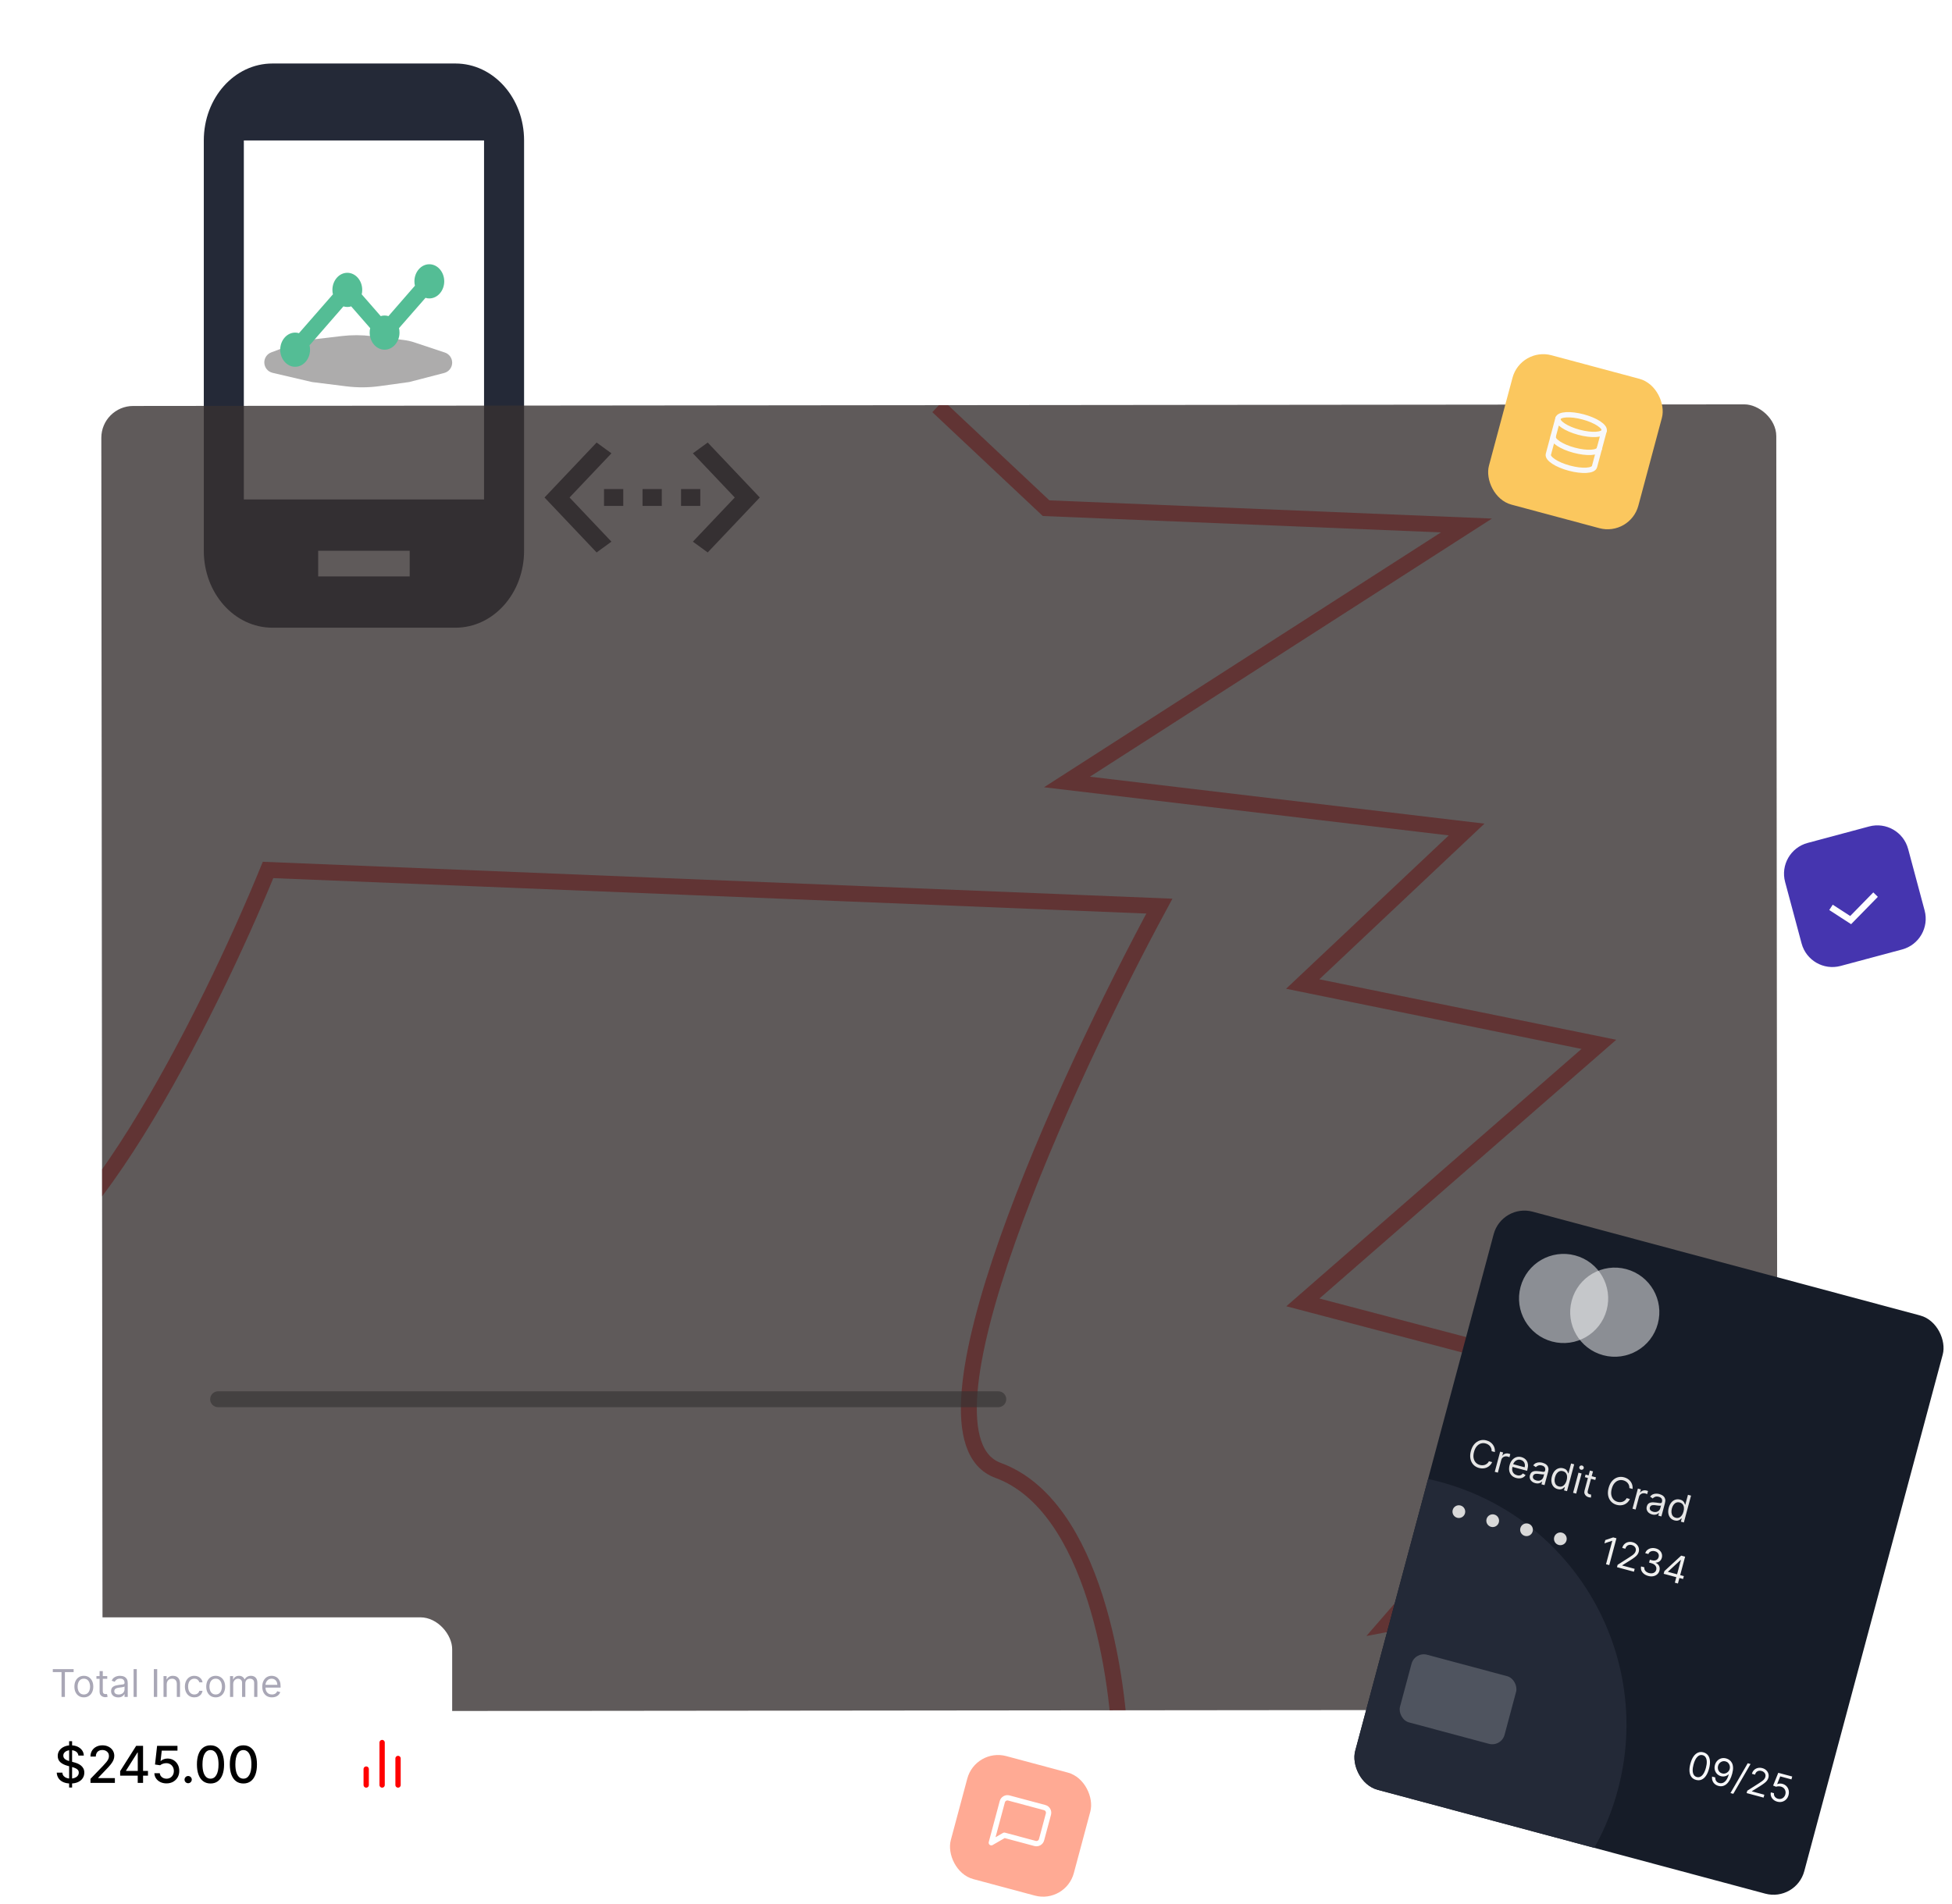 <svg width="613" height="598" viewBox="0 0 613 598" fill="none" xmlns="http://www.w3.org/2000/svg">
<g clip-path="url(#clip0_2_729)">
<path d="M143.027 19.946H85.553C73.627 19.946 64 30.74 64 44.112V172.996C64 186.367 73.627 197.161 85.553 197.161H143.027C154.953 197.161 164.58 186.367 164.58 172.996V44.112C164.58 30.74 154.953 19.946 143.027 19.946ZM128.659 181.051H99.921V172.996H128.659V181.051ZM152.008 156.885H76.573V44.112H152.008V156.885Z" fill="#242937"/>
<g filter="url(#filter0_f_2_729)">
<path d="M83 113.831C83 112.429 83.87 111.174 85.183 110.682L93.211 107.671C94.399 107.225 95.637 106.925 96.898 106.777L107.256 105.558C110.407 105.187 113.592 105.193 116.742 105.575L126.765 106.79C127.919 106.93 129.055 107.185 130.158 107.553L139.712 110.737C141.079 111.193 142 112.471 142 113.911V113.911C142 115.436 140.97 116.767 139.494 117.15L128.5 120L119.209 121.282C115.751 121.758 112.246 121.781 108.782 121.348L98 120L85.599 117.106C84.077 116.751 83 115.394 83 113.831V113.831Z" fill="#333131" fill-opacity="0.4"/>
</g>
<path d="M139.505 88.368C139.505 91.32 137.398 93.736 134.822 93.736C134.401 93.736 134.003 93.682 133.628 93.548L125.294 103.076C125.411 103.505 125.458 103.988 125.458 104.471C125.458 107.424 123.351 109.839 120.776 109.839C118.2 109.839 116.093 107.424 116.093 104.471C116.093 103.988 116.14 103.505 116.257 103.076L110.287 96.232C109.913 96.366 109.492 96.42 109.07 96.42C108.649 96.42 108.227 96.366 107.853 96.232L97.201 108.47C97.318 108.9 97.365 109.356 97.365 109.839C97.365 112.792 95.257 115.207 92.682 115.207C90.107 115.207 88 112.792 88 109.839C88 106.887 90.107 104.471 92.682 104.471C93.104 104.471 93.502 104.525 93.876 104.659L104.552 92.447C104.435 92.018 104.388 91.535 104.388 91.052C104.388 88.1 106.495 85.684 109.07 85.684C111.645 85.684 113.752 88.1 113.752 91.052C113.752 91.535 113.706 92.018 113.588 92.447L119.558 99.291C119.933 99.157 120.354 99.104 120.776 99.104C121.197 99.104 121.619 99.157 121.993 99.291L130.304 89.737C130.187 89.307 130.14 88.851 130.14 88.368C130.14 85.415 132.247 83 134.822 83C137.398 83 139.505 85.415 139.505 88.368Z" fill="#54BD95"/>
<path d="M192.013 142.389L187.357 139L171 156.261L187.357 173.522L192.013 170.134L178.861 156.261L192.013 142.389ZM189.685 158.909H195.731V153.614H189.685V158.909ZM219.918 153.614H213.872V158.909H219.918V153.614ZM201.778 158.909H207.825V153.614H201.778V158.909ZM222.247 139L217.59 142.389L230.742 156.261L217.59 170.134L222.247 173.522L238.603 156.261L222.247 139Z" fill="#2E2B38"/>
</g>
<g clip-path="url(#clip1_2_729)">
<rect width="410" height="526" rx="10" transform="matrix(-0.001 -1 -1 0.001 558.219 537)" fill="#383131" fill-opacity="0.8"/>
<path d="M556.691 487.001L435.703 510.065L502.162 433.53L409.149 409.079L502.106 328.03L409.096 309.079L460.57 260.552L335.062 245.619L460.519 165.052L328.516 159.622L294.499 127.641" stroke="#640000" stroke-opacity="0.42" stroke-width="5"/>
<path d="M351.923 553.11C351.653 527.284 343.576 472.873 313.426 461.843C283.277 450.812 334.636 339.092 364.083 284.61L84.176 273.253C66.001 317.756 22.422 405.538 -6.493 400.644C-42.638 394.526 -51.084 416.777 -51.064 455.9C-51.043 495.024 -63.349 488.893 -71.798 508.076" stroke="#640000" stroke-opacity="0.42" stroke-width="5"/>
<g filter="url(#filter1_f_2_729)">
<path d="M66 439.5C66 438.119 67.119 437 68.5 437L313.5 437C314.881 437 316 438.119 316 439.5V439.5C316 440.881 314.881 442 313.5 442L68.5 442C67.119 442 66 440.881 66 439.5V439.5Z" fill="#333131" fill-opacity="0.6"/>
</g>
</g>
<rect x="306.352" y="549" width="40" height="40" rx="10" transform="rotate(15 306.352 549)" fill="#FFAA94"/>
<g clip-path="url(#clip2_2_729)">
<path d="M327.092 577.851C326.978 578.278 326.698 578.642 326.316 578.863C325.933 579.084 325.478 579.144 325.051 579.029L315.392 576.441L311.309 578.798L314.76 565.919C314.874 565.492 315.154 565.128 315.537 564.907C315.919 564.686 316.374 564.626 316.801 564.741L328.07 567.76C328.497 567.875 328.861 568.154 329.082 568.537C329.303 568.92 329.363 569.375 329.249 569.801L327.092 577.851Z" stroke="white" stroke-width="1.667" stroke-linecap="round" stroke-linejoin="round"/>
</g>
<rect x="477.57" y="109" width="48.572" height="48.572" rx="10" transform="rotate(15 477.57 109)" fill="#FBC75E"/>
<g clip-path="url(#clip3_2_729)">
<path d="M495.864 135.78C499.865 136.852 503.399 136.64 503.756 135.306C504.113 133.973 501.16 132.022 497.159 130.95C493.158 129.878 489.624 130.09 489.267 131.424C488.91 132.758 491.863 134.708 495.864 135.78Z" stroke="#F8F8FA" stroke-width="1.667" stroke-linecap="round" stroke-linejoin="round"/>
<path d="M502.247 140.941C501.889 142.277 498.38 142.493 494.355 141.415C490.331 140.336 487.4 138.395 487.758 137.059" stroke="#F8F8FA" stroke-width="1.667" stroke-linecap="round" stroke-linejoin="round"/>
<path d="M489.266 131.424L486.246 142.693C485.888 144.03 488.819 145.971 492.843 147.049C496.868 148.128 500.377 147.912 500.735 146.576L503.755 135.306" stroke="#F8F8FA" stroke-width="1.667" stroke-linecap="round" stroke-linejoin="round"/>
</g>
<g clip-path="url(#clip4_2_729)">
<rect x="471.656" y="378" width="146" height="188" rx="10" transform="rotate(15 471.656 378)" fill="#161C28"/>
<circle cx="431.752" cy="541.755" r="79" transform="rotate(15 431.752 541.755)" fill="#232937"/>
<circle opacity="0.5" cx="507.095" cy="412.153" r="14" transform="rotate(15 507.095 412.153)" fill="white"/>
<circle opacity="0.5" cx="491.028" cy="407.848" r="14" transform="rotate(15 491.028 407.848)" fill="white"/>
<path d="M469.447 456.09L468.426 455.816C468.444 455.506 468.408 455.22 468.316 454.957C468.228 454.695 468.097 454.46 467.923 454.252C467.753 454.042 467.549 453.863 467.312 453.718C467.074 453.572 466.816 453.461 466.536 453.386C466.025 453.249 465.528 453.254 465.045 453.401C464.564 453.549 464.134 453.841 463.756 454.278C463.38 454.715 463.094 455.299 462.898 456.029C462.703 456.759 462.658 457.407 462.765 457.974C462.875 458.542 463.101 459.01 463.444 459.378C463.789 459.747 464.217 460 464.727 460.137C465.007 460.212 465.286 460.245 465.565 460.238C465.843 460.23 466.108 460.179 466.36 460.085C466.615 459.988 466.847 459.849 467.054 459.666C467.266 459.482 467.44 459.252 467.579 458.977L468.6 459.251C468.407 459.661 468.164 460.009 467.87 460.295C467.576 460.581 467.246 460.803 466.88 460.961C466.515 461.116 466.128 461.205 465.719 461.227C465.312 461.251 464.896 461.206 464.471 461.092C463.752 460.899 463.16 460.552 462.694 460.051C462.228 459.55 461.922 458.932 461.774 458.198C461.627 457.465 461.672 456.653 461.91 455.764C462.149 454.875 462.515 454.15 463.01 453.588C463.504 453.027 464.078 452.645 464.732 452.444C465.386 452.243 466.073 452.239 466.792 452.431C467.217 452.545 467.6 452.714 467.94 452.937C468.283 453.162 468.573 453.433 468.811 453.753C469.05 454.07 469.225 454.426 469.337 454.82C469.449 455.212 469.486 455.635 469.447 456.09ZM469.412 462.292L471.106 455.969L472.044 456.221L471.788 457.176L471.854 457.193C472.053 456.912 472.33 456.714 472.684 456.6C473.038 456.486 473.404 456.479 473.783 456.581C473.854 456.6 473.943 456.625 474.049 456.657C474.156 456.688 474.236 456.714 474.289 456.734L474.024 457.722C473.993 457.705 473.921 457.672 473.808 457.624C473.698 457.574 473.578 457.532 473.449 457.497C473.142 457.415 472.85 457.406 472.574 457.47C472.302 457.532 472.065 457.657 471.865 457.845C471.668 458.03 471.531 458.266 471.455 458.551L470.383 462.552L469.412 462.292ZM476.147 464.238C475.538 464.075 475.049 463.799 474.679 463.412C474.313 463.023 474.075 462.553 473.967 462.004C473.862 461.452 473.896 460.852 474.069 460.205C474.243 459.557 474.514 459.018 474.882 458.587C475.254 458.154 475.69 457.856 476.189 457.693C476.692 457.528 477.229 457.522 477.8 457.675C478.129 457.763 478.44 457.905 478.731 458.101C479.023 458.297 479.268 458.553 479.465 458.871C479.663 459.186 479.786 459.566 479.834 460.011C479.883 460.456 479.828 460.974 479.67 461.564L479.559 461.976L474.686 460.67L474.911 459.83L478.796 460.871C478.892 460.515 478.906 460.177 478.838 459.859C478.773 459.542 478.632 459.267 478.415 459.035C478.2 458.804 477.917 458.642 477.566 458.548C477.179 458.444 476.819 458.45 476.485 458.567C476.154 458.681 475.872 458.87 475.64 459.134C475.407 459.398 475.244 459.705 475.151 460.053L475.001 460.613C474.873 461.091 474.847 461.517 474.923 461.894C475.002 462.268 475.166 462.581 475.416 462.833C475.667 463.083 475.989 463.26 476.381 463.365C476.636 463.434 476.876 463.46 477.101 463.444C477.33 463.425 477.539 463.364 477.729 463.259C477.919 463.151 478.085 462.998 478.226 462.801L479.094 463.316C478.91 463.608 478.669 463.843 478.371 464.022C478.074 464.198 477.736 464.308 477.357 464.35C476.979 464.39 476.575 464.353 476.147 464.238ZM482.099 465.85C481.698 465.743 481.355 465.57 481.069 465.332C480.784 465.09 480.583 464.8 480.469 464.46C480.354 464.118 480.352 463.741 480.463 463.329C480.56 462.967 480.71 462.693 480.913 462.506C481.117 462.316 481.355 462.189 481.628 462.124C481.902 462.059 482.191 462.034 482.496 462.048C482.804 462.06 483.111 462.086 483.414 462.126C483.812 462.18 484.133 462.226 484.379 462.266C484.627 462.303 484.815 462.305 484.942 462.271C485.071 462.238 485.157 462.143 485.199 461.987L485.208 461.954C485.317 461.548 485.29 461.202 485.128 460.918C484.969 460.634 484.665 460.432 484.218 460.312C483.754 460.188 483.364 460.192 483.046 460.325C482.728 460.457 482.485 460.624 482.316 460.826L481.482 460.25C481.75 459.91 482.049 459.669 482.381 459.529C482.716 459.386 483.059 459.316 483.408 459.319C483.761 459.319 484.096 459.362 484.415 459.447C484.618 459.502 484.844 459.589 485.095 459.709C485.348 459.827 485.579 459.993 485.786 460.207C485.996 460.422 486.143 460.702 486.228 461.045C486.312 461.388 486.287 461.811 486.153 462.313L485.037 466.479L484.065 466.218L484.295 465.362L484.245 465.349C484.142 465.468 483.993 465.586 483.798 465.701C483.602 465.816 483.362 465.895 483.078 465.936C482.793 465.977 482.467 465.949 482.099 465.85ZM482.481 465.017C482.865 465.12 483.209 465.132 483.513 465.051C483.82 464.972 484.072 464.83 484.271 464.628C484.472 464.426 484.608 464.193 484.678 463.93L484.917 463.041C484.862 463.079 484.759 463.1 484.608 463.104C484.461 463.105 484.293 463.097 484.103 463.079C483.918 463.058 483.737 463.036 483.561 463.013C483.388 462.987 483.248 462.967 483.14 462.953C482.879 462.918 482.628 462.908 482.389 462.924C482.153 462.937 481.949 462.998 481.775 463.108C481.605 463.215 481.487 463.392 481.421 463.639C481.33 463.977 481.387 464.265 481.59 464.505C481.797 464.743 482.094 464.914 482.481 465.017ZM489.162 467.725C488.635 467.584 488.205 467.326 487.873 466.952C487.542 466.575 487.328 466.112 487.231 465.562C487.135 465.01 487.176 464.399 487.356 463.729C487.534 463.065 487.802 462.52 488.161 462.092C488.519 461.665 488.937 461.372 489.415 461.215C489.892 461.058 490.397 461.05 490.93 461.193C491.341 461.303 491.648 461.459 491.85 461.66C492.055 461.859 492.198 462.062 492.278 462.269C492.361 462.474 492.424 462.64 492.466 462.769L492.548 462.791L493.382 459.68L494.353 459.94L492.095 468.37L491.156 468.118L491.416 467.147L491.301 467.116C491.199 467.212 491.059 467.33 490.88 467.471C490.702 467.608 490.472 467.713 490.191 467.785C489.911 467.854 489.568 467.834 489.162 467.725ZM489.527 466.888C489.917 466.992 490.273 466.979 490.597 466.848C490.921 466.714 491.201 466.485 491.438 466.16C491.676 465.833 491.859 465.43 491.987 464.953C492.113 464.481 492.155 464.049 492.113 463.659C492.071 463.265 491.943 462.933 491.727 462.664C491.511 462.391 491.206 462.202 490.811 462.096C490.399 461.986 490.028 462 489.697 462.138C489.369 462.273 489.089 462.503 488.855 462.825C488.625 463.146 488.451 463.529 488.332 463.973C488.211 464.423 488.17 464.851 488.209 465.255C488.251 465.658 488.379 466.004 488.592 466.293C488.809 466.581 489.121 466.779 489.527 466.888ZM494.009 468.883L495.703 462.56L496.674 462.82L494.98 469.143L494.009 468.883ZM496.479 461.639C496.29 461.588 496.144 461.48 496.041 461.314C495.941 461.149 495.916 460.976 495.964 460.795C496.013 460.614 496.121 460.477 496.29 460.384C496.462 460.292 496.643 460.271 496.832 460.322C497.021 460.372 497.166 460.48 497.266 460.645C497.369 460.811 497.396 460.984 497.347 461.166C497.299 461.347 497.188 461.483 497.017 461.575C496.848 461.668 496.668 461.69 496.479 461.639ZM501.203 464.034L500.982 464.857L497.706 463.979L497.927 463.156L501.203 464.034ZM499.287 461.897L500.259 462.157L498.644 468.184C498.571 468.458 498.555 468.674 498.598 468.833C498.644 468.989 498.724 469.108 498.838 469.188C498.955 469.267 499.085 469.325 499.228 469.363C499.335 469.392 499.424 469.41 499.496 469.418C499.568 469.422 499.626 469.426 499.669 469.429L499.633 470.354C499.561 470.361 499.462 470.361 499.337 470.355C499.212 470.35 499.059 470.324 498.878 470.275C498.603 470.202 498.35 470.071 498.118 469.882C497.889 469.694 497.721 469.457 497.612 469.169C497.507 468.882 497.504 468.554 497.602 468.187L499.287 461.897ZM512.698 467.679L511.677 467.405C511.696 467.095 511.659 466.809 511.568 466.547C511.479 466.285 511.348 466.049 511.174 465.841C511.004 465.631 510.801 465.453 510.563 465.307C510.326 465.161 510.067 465.05 509.787 464.975C509.277 464.839 508.78 464.844 508.297 464.991C507.816 465.138 507.386 465.43 507.007 465.867C506.631 466.305 506.345 466.888 506.15 467.618C505.954 468.348 505.91 468.997 506.017 469.563C506.127 470.131 506.353 470.599 506.695 470.967C507.04 471.336 507.468 471.589 507.979 471.726C508.258 471.801 508.538 471.834 508.816 471.827C509.095 471.819 509.36 471.768 509.612 471.674C509.867 471.577 510.098 471.438 510.306 471.255C510.517 471.071 510.692 470.841 510.83 470.566L511.851 470.84C511.659 471.25 511.416 471.598 511.121 471.884C510.827 472.17 510.497 472.392 510.131 472.55C509.766 472.705 509.379 472.794 508.97 472.817C508.564 472.84 508.148 472.795 507.723 472.681C507.004 472.488 506.411 472.141 505.946 471.64C505.48 471.139 505.173 470.521 505.026 469.788C504.878 469.054 504.924 468.243 505.162 467.354C505.4 466.464 505.767 465.739 506.261 465.178C506.756 464.616 507.33 464.235 507.984 464.033C508.638 463.832 509.324 463.828 510.043 464.02C510.469 464.134 510.851 464.303 511.191 464.527C511.534 464.751 511.825 465.023 512.063 465.342C512.301 465.659 512.476 466.015 512.588 466.41C512.701 466.802 512.738 467.225 512.698 467.679ZM512.663 473.881L514.357 467.559L515.296 467.81L515.04 468.765L515.106 468.783C515.305 468.501 515.581 468.303 515.935 468.189C516.289 468.075 516.656 468.069 517.035 468.17C517.106 468.189 517.195 468.215 517.301 468.246C517.407 468.277 517.487 468.303 517.541 468.323L517.276 469.311C517.245 469.294 517.173 469.262 517.059 469.214C516.949 469.163 516.83 469.121 516.701 469.087C516.393 469.004 516.102 468.995 515.826 469.059C515.553 469.122 515.317 469.247 515.116 469.434C514.92 469.62 514.783 469.855 514.707 470.14L513.635 474.141L512.663 473.881ZM518.797 475.683C518.396 475.576 518.053 475.403 517.767 475.165C517.481 474.924 517.281 474.633 517.166 474.294C517.052 473.951 517.05 473.574 517.16 473.163C517.257 472.8 517.407 472.526 517.61 472.339C517.814 472.15 518.053 472.022 518.326 471.957C518.599 471.892 518.888 471.867 519.193 471.881C519.502 471.893 519.808 471.919 520.112 471.959C520.51 472.013 520.831 472.059 521.076 472.099C521.325 472.136 521.513 472.138 521.64 472.104C521.769 472.071 521.855 471.976 521.897 471.82L521.905 471.787C522.014 471.381 521.988 471.036 521.826 470.751C521.666 470.467 521.363 470.265 520.916 470.145C520.452 470.021 520.061 470.025 519.743 470.158C519.426 470.29 519.182 470.457 519.013 470.659L518.18 470.083C518.447 469.743 518.747 469.502 519.079 469.362C519.414 469.219 519.756 469.149 520.106 469.152C520.458 469.152 520.794 469.195 521.112 469.28C521.315 469.335 521.542 469.422 521.792 469.542C522.046 469.66 522.276 469.826 522.484 470.041C522.694 470.256 522.841 470.535 522.925 470.878C523.01 471.221 522.985 471.644 522.85 472.146L521.734 476.312L520.763 476.051L520.992 475.195L520.943 475.182C520.84 475.301 520.691 475.419 520.495 475.534C520.3 475.649 520.06 475.728 519.775 475.769C519.491 475.81 519.164 475.782 518.797 475.683ZM519.179 474.85C519.563 474.953 519.907 474.965 520.211 474.884C520.517 474.805 520.77 474.664 520.968 474.461C521.169 474.259 521.305 474.026 521.376 473.763L521.614 472.874C521.56 472.912 521.457 472.933 521.306 472.937C521.159 472.938 520.99 472.93 520.801 472.912C520.615 472.891 520.434 472.869 520.258 472.846C520.086 472.82 519.946 472.8 519.838 472.786C519.576 472.751 519.326 472.741 519.087 472.757C518.851 472.77 518.646 472.831 518.473 472.941C518.303 473.048 518.185 473.225 518.119 473.472C518.028 473.81 518.085 474.098 518.288 474.338C518.495 474.576 518.792 474.747 519.179 474.85ZM525.859 477.558C525.332 477.417 524.903 477.159 524.571 476.785C524.24 476.408 524.025 475.945 523.929 475.395C523.832 474.843 523.874 474.232 524.053 473.563C524.231 472.898 524.5 472.353 524.858 471.925C525.217 471.498 525.635 471.205 526.112 471.048C526.59 470.891 527.095 470.883 527.627 471.026C528.039 471.136 528.346 471.292 528.548 471.493C528.753 471.692 528.896 471.895 528.976 472.102C529.059 472.307 529.122 472.474 529.164 472.602L529.246 472.624L530.08 469.513L531.051 469.773L528.792 478.203L527.854 477.951L528.114 476.98L527.999 476.949C527.897 477.045 527.756 477.163 527.577 477.304C527.399 477.441 527.17 477.546 526.889 477.618C526.609 477.687 526.265 477.667 525.859 477.558ZM526.225 476.721C526.614 476.825 526.971 476.812 527.294 476.681C527.618 476.547 527.899 476.318 528.136 475.993C528.374 475.666 528.556 475.263 528.684 474.786C528.811 474.314 528.853 473.882 528.811 473.492C528.769 473.098 528.64 472.767 528.424 472.497C528.209 472.225 527.904 472.035 527.509 471.93C527.097 471.819 526.726 471.833 526.395 471.971C526.067 472.107 525.787 472.336 525.553 472.659C525.323 472.979 525.148 473.362 525.029 473.806C524.909 474.256 524.868 474.684 524.906 475.088C524.949 475.491 525.076 475.837 525.29 476.126C525.507 476.414 525.819 476.612 526.225 476.721Z" fill="#E6E6E6"/>
<circle cx="458.133" cy="474.801" r="2" transform="rotate(15 458.133 474.801)" fill="#D9D9D9"/>
<circle cx="468.762" cy="477.648" r="2" transform="rotate(15 468.762 477.648)" fill="#D9D9D9"/>
<circle cx="479.387" cy="480.495" r="2" transform="rotate(15 479.387 480.495)" fill="#D9D9D9"/>
<circle cx="490.008" cy="483.342" r="2" transform="rotate(15 490.008 483.342)" fill="#D9D9D9"/>
<path d="M507.626 483.168L505.367 491.598L504.346 491.325L506.318 483.965L506.269 483.952L503.845 484.767L504.123 483.73L506.605 482.895L507.626 483.168ZM507.792 492.248L507.99 491.507L511.589 489.207C512.011 488.937 512.363 488.699 512.645 488.493C512.927 488.283 513.151 488.075 513.315 487.869C513.482 487.661 513.601 487.428 513.67 487.17C513.749 486.874 513.746 486.598 513.662 486.343C513.58 486.089 513.433 485.87 513.22 485.687C513.008 485.503 512.749 485.371 512.444 485.289C512.121 485.202 511.82 485.194 511.542 485.263C511.268 485.331 511.033 485.467 510.838 485.67C510.645 485.874 510.505 486.137 510.419 486.458L509.448 486.198C509.58 485.704 509.81 485.301 510.138 484.989C510.466 484.676 510.854 484.469 511.302 484.365C511.753 484.263 512.224 484.277 512.716 484.409C513.209 484.541 513.619 484.763 513.945 485.073C514.27 485.384 514.494 485.746 514.616 486.158C514.738 486.57 514.741 486.992 514.625 487.426C514.542 487.736 514.404 488.024 514.212 488.29C514.024 488.555 513.744 488.831 513.372 489.12C513.004 489.407 512.509 489.744 511.887 490.134L509.451 491.652L509.434 491.717L513.352 492.767L513.11 493.673L507.792 492.248ZM517.627 495.007C517.084 494.861 516.624 494.638 516.249 494.338C515.876 494.038 515.61 493.688 515.449 493.29C515.292 492.889 515.261 492.464 515.358 492.017L516.395 492.294C516.344 492.572 516.375 492.832 516.486 493.073C516.599 493.312 516.774 493.521 517.011 493.699C517.249 493.878 517.529 494.01 517.853 494.097C518.215 494.194 518.553 494.217 518.867 494.166C519.181 494.114 519.447 493.998 519.667 493.815C519.886 493.633 520.036 493.394 520.115 493.097C520.198 492.787 520.195 492.493 520.104 492.216C520.014 491.936 519.839 491.689 519.579 491.476C519.319 491.262 518.975 491.097 518.547 490.983L517.871 490.802L518.114 489.896L518.789 490.077C519.124 490.167 519.434 490.185 519.719 490.132C520.006 490.08 520.251 489.963 520.452 489.782C520.656 489.601 520.798 489.363 520.878 489.066C520.954 488.781 520.958 488.516 520.888 488.27C520.818 488.025 520.684 487.813 520.485 487.633C520.289 487.454 520.036 487.323 519.726 487.24C519.435 487.162 519.146 487.142 518.86 487.18C518.576 487.216 518.327 487.312 518.112 487.469C517.897 487.623 517.745 487.839 517.656 488.115L516.668 487.85C516.803 487.413 517.04 487.061 517.379 486.796C517.718 486.528 518.114 486.355 518.568 486.277C519.024 486.199 519.495 486.225 519.981 486.355C520.502 486.495 520.921 486.721 521.237 487.032C521.555 487.34 521.768 487.693 521.876 488.09C521.984 488.486 521.985 488.884 521.879 489.282C521.752 489.756 521.518 490.128 521.179 490.395C520.842 490.664 520.444 490.806 519.984 490.821L519.966 490.887C520.475 491.117 520.83 491.455 521.032 491.9C521.234 492.342 521.263 492.831 521.12 493.366C520.997 493.825 520.762 494.203 520.414 494.501C520.07 494.797 519.656 494.992 519.172 495.086C518.688 495.179 518.173 495.153 517.627 495.007ZM522.455 494.324L522.68 493.485L527.956 488.616L528.565 488.779L528.216 490.08L527.805 489.969L523.819 493.648L523.801 493.714L528.79 495.051L528.547 495.957L522.455 494.324ZM525.96 497.116L526.492 495.132L526.597 494.741L528.219 488.686L529.19 488.947L526.932 497.377L525.96 497.116Z" fill="#F0F0EF"/>
<path d="M532.618 559.068C531.998 558.901 531.515 558.591 531.169 558.137C530.824 557.679 530.623 557.098 530.565 556.391C530.508 555.682 530.602 554.869 530.848 553.952C531.092 553.041 531.416 552.294 531.819 551.711C532.226 551.126 532.693 550.722 533.22 550.498C533.751 550.273 534.324 550.242 534.939 550.407C535.554 550.572 536.033 550.884 536.377 551.344C536.725 551.802 536.928 552.386 536.985 553.095C537.045 553.802 536.953 554.612 536.709 555.523C536.464 556.439 536.139 557.19 535.735 557.776C535.332 558.359 534.866 558.763 534.339 558.986C533.812 559.207 533.238 559.234 532.618 559.068ZM532.861 558.162C533.476 558.327 534.033 558.158 534.532 557.657C535.031 557.155 535.427 556.356 535.721 555.258C535.917 554.528 536.005 553.886 535.986 553.33C535.97 552.776 535.853 552.326 535.634 551.979C535.418 551.633 535.107 551.405 534.701 551.296C534.091 551.133 533.535 551.306 533.031 551.815C532.527 552.321 532.129 553.122 531.836 554.217C531.64 554.947 531.551 555.587 531.568 556.139C531.585 556.691 531.702 557.138 531.918 557.481C532.138 557.826 532.452 558.052 532.861 558.162ZM542.117 552.331C542.462 552.426 542.791 552.585 543.102 552.806C543.413 553.028 543.671 553.326 543.876 553.702C544.082 554.075 544.203 554.541 544.238 555.1C544.274 555.66 544.188 556.327 543.981 557.1C543.78 557.85 543.53 558.496 543.232 559.039C542.936 559.581 542.603 560.015 542.23 560.341C541.86 560.669 541.458 560.885 541.024 560.989C540.593 561.094 540.14 561.083 539.665 560.956C539.193 560.829 538.797 560.623 538.477 560.337C538.16 560.049 537.928 559.706 537.782 559.308C537.639 558.908 537.594 558.477 537.647 558.015L538.652 558.284C538.639 558.695 538.733 559.063 538.934 559.388C539.139 559.71 539.463 559.931 539.908 560.05C540.558 560.224 541.147 560.078 541.676 559.611C542.206 559.144 542.611 558.392 542.889 557.355L542.823 557.337C542.608 557.527 542.372 557.677 542.116 557.787C541.859 557.898 541.59 557.964 541.308 557.986C541.026 558.007 540.739 557.979 540.448 557.901C539.965 557.772 539.554 557.533 539.215 557.187C538.879 556.838 538.646 556.421 538.517 555.937C538.392 555.45 538.402 554.935 538.548 554.392C538.686 553.876 538.928 553.435 539.273 553.068C539.621 552.7 540.04 552.445 540.528 552.302C541.019 552.16 541.549 552.169 542.117 552.331ZM541.875 553.236C541.529 553.144 541.194 553.147 540.871 553.245C540.551 553.342 540.271 553.514 540.031 553.761C539.795 554.007 539.63 554.305 539.535 554.656C539.441 555.008 539.433 555.348 539.509 555.677C539.589 556.005 539.741 556.289 539.964 556.531C540.191 556.772 540.477 556.938 540.823 557.031C541.083 557.101 541.34 557.115 541.592 557.074C541.845 557.03 542.079 556.941 542.294 556.807C542.513 556.672 542.701 556.503 542.858 556.301C543.016 556.096 543.128 555.869 543.195 555.619C543.283 555.29 543.286 554.96 543.204 554.629C543.125 554.299 542.971 554.008 542.742 553.755C542.515 553.503 542.226 553.33 541.875 553.236ZM549.738 554.073L544.317 563.438L543.428 563.199L548.849 553.834L549.738 554.073ZM548.509 563.202L548.707 562.461L552.306 560.161C552.728 559.891 553.08 559.653 553.362 559.446C553.645 559.237 553.868 559.029 554.032 558.823C554.2 558.615 554.318 558.382 554.387 558.124C554.466 557.828 554.464 557.552 554.379 557.297C554.297 557.043 554.15 556.824 553.937 556.64C553.725 556.457 553.466 556.324 553.162 556.243C552.838 556.156 552.537 556.148 552.26 556.217C551.986 556.285 551.751 556.421 551.555 556.624C551.362 556.828 551.223 557.091 551.137 557.412L550.165 557.152C550.298 556.658 550.528 556.255 550.855 555.943C551.183 555.63 551.571 555.423 552.019 555.319C552.47 555.216 552.942 555.231 553.433 555.363C553.927 555.495 554.336 555.716 554.662 556.027C554.988 556.338 555.211 556.699 555.333 557.111C555.455 557.524 555.458 557.946 555.342 558.38C555.259 558.69 555.121 558.978 554.929 559.244C554.741 559.509 554.461 559.785 554.09 560.074C553.722 560.36 553.227 560.698 552.605 561.088L550.169 562.605L550.151 562.671L554.069 563.721L553.827 564.627L548.509 563.202ZM558.13 565.903C557.647 565.774 557.238 565.561 556.903 565.266C556.567 564.97 556.328 564.623 556.184 564.226C556.041 563.829 556.015 563.413 556.108 562.979L557.096 563.244C557.032 563.636 557.12 563.998 557.361 564.33C557.605 564.66 557.942 564.882 558.373 564.998C558.719 565.091 559.048 565.092 559.36 565.002C559.675 564.913 559.947 564.748 560.177 564.506C560.41 564.263 560.574 563.961 560.671 563.602C560.769 563.234 560.776 562.884 560.691 562.553C560.61 562.219 560.452 561.932 560.217 561.689C559.982 561.447 559.685 561.276 559.326 561.177C559.069 561.105 558.793 561.074 558.5 561.083C558.207 561.09 557.956 561.133 557.746 561.212L556.822 560.841L558.444 556.829L562.824 558.002L562.581 558.908L559.058 557.964L558.095 560.371L558.145 560.384C558.354 560.293 558.602 560.237 558.886 560.216C559.171 560.196 559.455 560.223 559.738 560.299C560.254 560.437 560.68 560.684 561.018 561.039C561.358 561.392 561.587 561.812 561.703 562.299C561.823 562.787 561.809 563.304 561.663 563.85C561.519 564.388 561.269 564.836 560.915 565.194C560.563 565.55 560.145 565.793 559.66 565.925C559.175 566.054 558.665 566.047 558.13 565.903Z" fill="#F8F8FA"/>
<rect opacity="0.2" x="444.305" y="518.716" width="34" height="22" rx="4" transform="rotate(15 444.305 518.716)" fill="white"/>
</g>
<g filter="url(#filter2_d_2_729)">
<rect x="4" y="504" width="138" height="70" rx="10" fill="white"/>
<path d="M21.71 557.454V542.909H22.642V557.454H21.71ZM24.625 547.42C24.564 546.882 24.314 546.466 23.875 546.17C23.436 545.871 22.883 545.721 22.216 545.721C21.739 545.721 21.326 545.797 20.977 545.949C20.629 546.096 20.358 546.301 20.165 546.562C19.975 546.82 19.881 547.113 19.881 547.443C19.881 547.719 19.945 547.958 20.074 548.159C20.206 548.36 20.379 548.528 20.591 548.665C20.807 548.797 21.038 548.909 21.284 549C21.53 549.087 21.767 549.159 21.994 549.216L23.131 549.511C23.502 549.602 23.883 549.725 24.273 549.88C24.663 550.036 25.025 550.24 25.358 550.494C25.691 550.748 25.96 551.062 26.165 551.437C26.373 551.812 26.477 552.261 26.477 552.784C26.477 553.443 26.307 554.028 25.966 554.54C25.629 555.051 25.138 555.454 24.494 555.75C23.854 556.045 23.079 556.193 22.171 556.193C21.299 556.193 20.546 556.055 19.909 555.778C19.273 555.502 18.775 555.11 18.415 554.602C18.055 554.091 17.856 553.485 17.818 552.784H19.579C19.614 553.204 19.75 553.555 19.989 553.835C20.231 554.111 20.54 554.318 20.915 554.454C21.294 554.587 21.708 554.653 22.159 554.653C22.655 554.653 23.097 554.576 23.483 554.42C23.873 554.261 24.18 554.041 24.403 553.761C24.627 553.477 24.739 553.146 24.739 552.767C24.739 552.422 24.64 552.14 24.443 551.92C24.25 551.701 23.987 551.519 23.653 551.375C23.324 551.231 22.951 551.104 22.534 550.994L21.159 550.619C20.227 550.365 19.489 549.992 18.943 549.5C18.401 549.007 18.131 548.356 18.131 547.545C18.131 546.875 18.312 546.29 18.676 545.79C19.04 545.29 19.532 544.901 20.153 544.625C20.775 544.344 21.475 544.204 22.256 544.204C23.044 544.204 23.739 544.343 24.341 544.619C24.947 544.896 25.424 545.276 25.773 545.761C26.121 546.242 26.303 546.795 26.318 547.42H24.625ZM28.416 556V554.727L32.354 550.647C32.774 550.204 33.121 549.816 33.394 549.483C33.67 549.146 33.876 548.826 34.013 548.522C34.149 548.219 34.217 547.897 34.217 547.557C34.217 547.17 34.126 546.837 33.945 546.557C33.763 546.272 33.515 546.055 33.2 545.903C32.886 545.748 32.532 545.67 32.138 545.67C31.721 545.67 31.358 545.755 31.047 545.926C30.736 546.096 30.498 546.337 30.331 546.647C30.164 546.958 30.081 547.322 30.081 547.738H28.405C28.405 547.03 28.568 546.411 28.893 545.88C29.219 545.35 29.666 544.939 30.234 544.647C30.803 544.352 31.448 544.204 32.172 544.204C32.903 544.204 33.547 544.35 34.104 544.642C34.664 544.93 35.102 545.324 35.416 545.824C35.731 546.32 35.888 546.88 35.888 547.505C35.888 547.937 35.806 548.36 35.644 548.772C35.484 549.185 35.206 549.646 34.808 550.153C34.41 550.657 33.858 551.269 33.149 551.988L30.837 554.409V554.494H36.075V556H28.416ZM37.734 553.727V552.307L42.763 544.363H43.882V546.454H43.172L39.575 552.147V552.238H46.467V553.727H37.734ZM43.251 556V553.295L43.263 552.647V544.363H44.928V556H43.251ZM52.288 556.159C51.576 556.159 50.936 556.022 50.368 555.75C49.803 555.473 49.353 555.094 49.016 554.613C48.678 554.132 48.499 553.583 48.476 552.966H50.18C50.222 553.466 50.444 553.877 50.845 554.199C51.247 554.521 51.728 554.682 52.288 554.682C52.735 554.682 53.131 554.579 53.476 554.375C53.824 554.166 54.097 553.88 54.294 553.517C54.495 553.153 54.595 552.738 54.595 552.272C54.595 551.799 54.493 551.377 54.288 551.005C54.084 550.634 53.802 550.343 53.442 550.13C53.086 549.918 52.677 549.81 52.215 549.807C51.862 549.807 51.508 549.867 51.152 549.988C50.796 550.11 50.508 550.269 50.288 550.466L48.68 550.227L49.334 544.363H55.731V545.869H50.794L50.425 549.125H50.493C50.72 548.905 51.021 548.721 51.396 548.574C51.775 548.426 52.18 548.352 52.612 548.352C53.321 548.352 53.951 548.521 54.504 548.858C55.061 549.195 55.499 549.655 55.817 550.238C56.139 550.818 56.298 551.485 56.294 552.238C56.298 552.992 56.127 553.665 55.783 554.255C55.442 554.846 54.968 555.312 54.362 555.653C53.76 555.99 53.069 556.159 52.288 556.159ZM59.09 556.108C58.779 556.108 58.512 555.998 58.288 555.778C58.065 555.555 57.953 555.286 57.953 554.971C57.953 554.661 58.065 554.396 58.288 554.176C58.512 553.952 58.779 553.841 59.09 553.841C59.4 553.841 59.667 553.952 59.891 554.176C60.114 554.396 60.226 554.661 60.226 554.971C60.226 555.18 60.173 555.371 60.067 555.545C59.965 555.716 59.828 555.852 59.658 555.954C59.487 556.057 59.298 556.108 59.09 556.108ZM66.108 556.193C65.21 556.189 64.443 555.952 63.807 555.483C63.17 555.013 62.684 554.329 62.347 553.432C62.01 552.534 61.841 551.452 61.841 550.187C61.841 548.926 62.01 547.848 62.347 546.954C62.688 546.06 63.176 545.379 63.812 544.909C64.453 544.439 65.218 544.204 66.108 544.204C66.998 544.204 67.761 544.441 68.398 544.915C69.034 545.384 69.521 546.066 69.858 546.96C70.199 547.85 70.369 548.926 70.369 550.187C70.369 551.456 70.201 552.54 69.864 553.437C69.526 554.331 69.04 555.015 68.403 555.488C67.767 555.958 67.002 556.193 66.108 556.193ZM66.108 554.676C66.896 554.676 67.511 554.291 67.954 553.522C68.401 552.754 68.625 551.642 68.625 550.187C68.625 549.221 68.523 548.405 68.318 547.738C68.117 547.068 67.828 546.56 67.449 546.216C67.074 545.867 66.627 545.693 66.108 545.693C65.324 545.693 64.708 546.079 64.261 546.852C63.814 547.625 63.589 548.736 63.585 550.187C63.585 551.157 63.686 551.977 63.886 552.647C64.091 553.314 64.381 553.82 64.756 554.165C65.131 554.505 65.581 554.676 66.108 554.676ZM76.436 556.193C75.538 556.189 74.771 555.952 74.135 555.483C73.499 555.013 73.012 554.329 72.675 553.432C72.338 552.534 72.169 551.452 72.169 550.187C72.169 548.926 72.338 547.848 72.675 546.954C73.016 546.06 73.504 545.379 74.141 544.909C74.781 544.439 75.546 544.204 76.436 544.204C77.326 544.204 78.09 544.441 78.726 544.915C79.362 545.384 79.849 546.066 80.186 546.96C80.527 547.85 80.697 548.926 80.697 550.187C80.697 551.456 80.529 552.54 80.192 553.437C79.855 554.331 79.368 555.015 78.731 555.488C78.095 555.958 77.33 556.193 76.436 556.193ZM76.436 554.676C77.224 554.676 77.84 554.291 78.283 553.522C78.73 552.754 78.953 551.642 78.953 550.187C78.953 549.221 78.851 548.405 78.646 547.738C78.445 547.068 78.156 546.56 77.777 546.216C77.402 545.867 76.955 545.693 76.436 545.693C75.652 545.693 75.037 546.079 74.59 546.852C74.142 547.625 73.917 548.736 73.913 550.187C73.913 551.157 74.014 551.977 74.215 552.647C74.419 553.314 74.709 553.82 75.084 554.165C75.459 554.505 75.91 554.676 76.436 554.676Z" fill="black"/>
<path d="M16.579 521.21V520.272H23.125V521.21H20.381V529H19.324V521.21H16.579ZM26.329 529.136C25.739 529.136 25.22 528.995 24.774 528.714C24.331 528.433 23.984 528.04 23.734 527.534C23.487 527.028 23.364 526.437 23.364 525.761C23.364 525.079 23.487 524.484 23.734 523.976C23.984 523.467 24.331 523.072 24.774 522.791C25.22 522.51 25.739 522.369 26.329 522.369C26.921 522.369 27.438 522.51 27.881 522.791C28.327 523.072 28.673 523.467 28.921 523.976C29.171 524.484 29.296 525.079 29.296 525.761C29.296 526.437 29.171 527.028 28.921 527.534C28.673 528.04 28.327 528.433 27.881 528.714C27.438 528.995 26.921 529.136 26.329 529.136ZM26.329 528.233C26.778 528.233 27.148 528.118 27.438 527.888C27.727 527.657 27.942 527.355 28.081 526.98C28.22 526.605 28.29 526.199 28.29 525.761C28.29 525.324 28.22 524.916 28.081 524.538C27.942 524.16 27.727 523.855 27.438 523.622C27.148 523.389 26.778 523.272 26.329 523.272C25.881 523.272 25.511 523.389 25.222 523.622C24.932 523.855 24.717 524.16 24.578 524.538C24.439 524.916 24.369 525.324 24.369 525.761C24.369 526.199 24.439 526.605 24.578 526.98C24.717 527.355 24.932 527.657 25.222 527.888C25.511 528.118 25.881 528.233 26.329 528.233ZM33.677 522.454V523.307H30.285V522.454H33.677ZM31.274 520.886H32.279V527.125C32.279 527.409 32.321 527.622 32.403 527.764C32.488 527.903 32.596 527.997 32.727 528.045C32.86 528.091 33.001 528.113 33.149 528.113C33.26 528.113 33.35 528.108 33.422 528.096C33.492 528.082 33.549 528.071 33.592 528.062L33.797 528.966C33.728 528.991 33.633 529.017 33.511 529.042C33.389 529.071 33.234 529.085 33.047 529.085C32.762 529.085 32.484 529.024 32.211 528.902C31.941 528.78 31.717 528.594 31.538 528.344C31.362 528.094 31.274 527.778 31.274 527.397V520.886ZM37.116 529.153C36.701 529.153 36.325 529.075 35.987 528.919C35.649 528.76 35.38 528.531 35.181 528.233C34.983 527.932 34.883 527.568 34.883 527.142C34.883 526.767 34.957 526.463 35.105 526.23C35.252 525.994 35.45 525.809 35.697 525.676C35.944 525.542 36.217 525.443 36.515 525.378C36.816 525.309 37.119 525.255 37.423 525.216C37.821 525.165 38.143 525.126 38.39 525.101C38.64 525.072 38.822 525.025 38.936 524.96C39.052 524.895 39.11 524.781 39.11 524.619V524.585C39.11 524.165 38.995 523.838 38.765 523.605C38.538 523.372 38.193 523.255 37.73 523.255C37.25 523.255 36.873 523.361 36.6 523.571C36.328 523.781 36.136 524.005 36.025 524.244L35.071 523.903C35.241 523.505 35.468 523.196 35.752 522.974C36.039 522.75 36.352 522.594 36.69 522.505C37.031 522.415 37.366 522.369 37.696 522.369C37.906 522.369 38.147 522.395 38.42 522.446C38.696 522.494 38.961 522.595 39.217 522.748C39.475 522.902 39.69 523.133 39.86 523.443C40.031 523.753 40.116 524.167 40.116 524.687V529H39.11V528.113H39.059C38.991 528.255 38.877 528.407 38.718 528.569C38.559 528.731 38.348 528.869 38.084 528.983C37.819 529.096 37.497 529.153 37.116 529.153ZM37.27 528.25C37.667 528.25 38.002 528.172 38.275 528.015C38.551 527.859 38.758 527.657 38.897 527.41C39.039 527.163 39.11 526.903 39.11 526.63V525.71C39.068 525.761 38.974 525.808 38.829 525.851C38.687 525.89 38.522 525.926 38.335 525.957C38.15 525.986 37.97 526.011 37.794 526.034C37.62 526.054 37.48 526.071 37.372 526.085C37.11 526.119 36.866 526.174 36.639 526.251C36.414 526.325 36.233 526.437 36.093 526.588C35.957 526.736 35.889 526.937 35.889 527.193C35.889 527.542 36.018 527.807 36.277 527.986C36.538 528.162 36.869 528.25 37.27 528.25ZM42.957 520.272V529H41.952V520.272H42.957ZM49.367 520.272V529H48.311V520.272H49.367ZM52.356 525.062V529H51.35V522.454H52.322V523.477H52.407C52.56 523.145 52.793 522.878 53.106 522.676C53.418 522.471 53.822 522.369 54.316 522.369C54.759 522.369 55.147 522.46 55.479 522.642C55.812 522.821 56.07 523.094 56.255 523.46C56.44 523.824 56.532 524.284 56.532 524.841V529H55.526V524.909C55.526 524.395 55.393 523.994 55.126 523.707C54.859 523.417 54.492 523.272 54.026 523.272C53.705 523.272 53.418 523.342 53.166 523.481C52.916 523.62 52.718 523.824 52.573 524.091C52.428 524.358 52.356 524.682 52.356 525.062ZM61.029 529.136C60.415 529.136 59.887 528.991 59.444 528.701C59 528.412 58.659 528.013 58.421 527.504C58.182 526.995 58.063 526.415 58.063 525.761C58.063 525.096 58.185 524.51 58.429 524.001C58.676 523.49 59.02 523.091 59.461 522.804C59.904 522.514 60.421 522.369 61.012 522.369C61.472 522.369 61.887 522.454 62.256 522.625C62.625 522.795 62.928 523.034 63.164 523.341C63.4 523.647 63.546 524.005 63.603 524.415H62.597C62.52 524.116 62.35 523.852 62.086 523.622C61.824 523.389 61.472 523.272 61.029 523.272C60.637 523.272 60.293 523.375 59.998 523.579C59.705 523.781 59.476 524.067 59.311 524.436C59.15 524.802 59.069 525.233 59.069 525.727C59.069 526.233 59.148 526.673 59.307 527.048C59.469 527.423 59.696 527.714 59.989 527.922C60.284 528.129 60.631 528.233 61.029 528.233C61.29 528.233 61.527 528.187 61.74 528.096C61.953 528.005 62.134 527.875 62.282 527.704C62.429 527.534 62.534 527.329 62.597 527.091H63.603C63.546 527.477 63.405 527.825 63.181 528.135C62.959 528.442 62.665 528.686 62.299 528.868C61.935 529.047 61.512 529.136 61.029 529.136ZM67.732 529.136C67.141 529.136 66.623 528.995 66.177 528.714C65.733 528.433 65.387 528.04 65.137 527.534C64.89 527.028 64.766 526.437 64.766 525.761C64.766 525.079 64.89 524.484 65.137 523.976C65.387 523.467 65.733 523.072 66.177 522.791C66.623 522.51 67.141 522.369 67.732 522.369C68.323 522.369 68.84 522.51 69.283 522.791C69.729 523.072 70.076 523.467 70.323 523.976C70.573 524.484 70.698 525.079 70.698 525.761C70.698 526.437 70.573 527.028 70.323 527.534C70.076 528.04 69.729 528.433 69.283 528.714C68.84 528.995 68.323 529.136 67.732 529.136ZM67.732 528.233C68.181 528.233 68.55 528.118 68.84 527.888C69.13 527.657 69.344 527.355 69.483 526.98C69.623 526.605 69.692 526.199 69.692 525.761C69.692 525.324 69.623 524.916 69.483 524.538C69.344 524.16 69.13 523.855 68.84 523.622C68.55 523.389 68.181 523.272 67.732 523.272C67.283 523.272 66.914 523.389 66.624 523.622C66.334 523.855 66.12 524.16 65.981 524.538C65.841 524.916 65.772 525.324 65.772 525.761C65.772 526.199 65.841 526.605 65.981 526.98C66.12 527.355 66.334 527.657 66.624 527.888C66.914 528.118 67.283 528.233 67.732 528.233ZM72.233 529V522.454H73.204V523.477H73.29C73.426 523.128 73.646 522.856 73.95 522.663C74.254 522.467 74.619 522.369 75.046 522.369C75.477 522.369 75.837 522.467 76.124 522.663C76.413 522.856 76.639 523.128 76.801 523.477H76.869C77.037 523.139 77.288 522.87 77.624 522.672C77.959 522.47 78.361 522.369 78.829 522.369C79.415 522.369 79.894 522.552 80.266 522.919C80.638 523.282 80.824 523.849 80.824 524.619V529H79.818V524.619C79.818 524.136 79.686 523.791 79.422 523.584C79.158 523.376 78.847 523.272 78.489 523.272C78.028 523.272 77.672 523.412 77.419 523.69C77.166 523.966 77.04 524.315 77.04 524.738V529H76.017V524.517C76.017 524.145 75.896 523.845 75.655 523.618C75.413 523.388 75.102 523.272 74.722 523.272C74.46 523.272 74.216 523.342 73.989 523.481C73.764 523.62 73.582 523.814 73.443 524.061C73.307 524.305 73.239 524.588 73.239 524.909V529H72.233ZM85.407 529.136C84.776 529.136 84.232 528.997 83.775 528.719C83.32 528.437 82.969 528.045 82.722 527.542C82.478 527.037 82.356 526.449 82.356 525.778C82.356 525.108 82.478 524.517 82.722 524.005C82.969 523.491 83.313 523.091 83.754 522.804C84.197 522.514 84.714 522.369 85.305 522.369C85.646 522.369 85.982 522.426 86.315 522.54C86.647 522.653 86.95 522.838 87.222 523.094C87.495 523.346 87.712 523.682 87.874 524.099C88.036 524.517 88.117 525.031 88.117 525.642V526.068H83.072V525.199H87.094C87.094 524.829 87.021 524.5 86.873 524.21C86.728 523.92 86.521 523.692 86.251 523.524C85.984 523.356 85.668 523.272 85.305 523.272C84.904 523.272 84.558 523.372 84.265 523.571C83.975 523.767 83.752 524.022 83.596 524.338C83.44 524.653 83.362 524.991 83.362 525.352V525.932C83.362 526.426 83.447 526.845 83.617 527.189C83.79 527.53 84.031 527.79 84.337 527.969C84.644 528.145 85.001 528.233 85.407 528.233C85.671 528.233 85.91 528.196 86.123 528.122C86.339 528.045 86.525 527.932 86.681 527.781C86.837 527.628 86.958 527.437 87.043 527.21L88.015 527.483C87.913 527.812 87.741 528.102 87.499 528.352C87.258 528.599 86.96 528.792 86.604 528.932C86.249 529.068 85.85 529.136 85.407 529.136Z" fill="#A9A7B6"/>
<path d="M125 556.666V548.333" stroke="#FF0000" stroke-width="1.667" stroke-linecap="round" stroke-linejoin="round"/>
<path d="M120 556.666V543.333" stroke="#FF0000" stroke-width="1.667" stroke-linecap="round" stroke-linejoin="round"/>
<path d="M115 556.666V551.666" stroke="#FF0000" stroke-width="1.667" stroke-linecap="round" stroke-linejoin="round"/>
</g>
<path d="M560.588 277.012C559.159 271.677 562.325 266.194 567.659 264.765L586.978 259.588C592.312 258.159 597.796 261.325 599.225 266.659L604.402 285.978C605.831 291.312 602.665 296.796 597.331 298.225L578.012 303.402C572.677 304.831 567.194 301.665 565.765 296.331L560.588 277.012Z" fill="#4535AF"/>
<path d="M575 285L581.174 289L589 281" stroke="white" stroke-width="2"/>
<defs>
<filter id="filter0_f_2_729" x="79" y="101.284" width="67" height="24.372" filterUnits="userSpaceOnUse" color-interpolation-filters="sRGB">
<feFlood flood-opacity="0" result="BackgroundImageFix"/>
<feBlend mode="normal" in="SourceGraphic" in2="BackgroundImageFix" result="shape"/>
<feGaussianBlur stdDeviation="2" result="effect1_foregroundBlur_2_729"/>
</filter>
<filter id="filter1_f_2_729" x="62" y="433" width="258" height="13" filterUnits="userSpaceOnUse" color-interpolation-filters="sRGB">
<feFlood flood-opacity="0" result="BackgroundImageFix"/>
<feBlend mode="normal" in="SourceGraphic" in2="BackgroundImageFix" result="shape"/>
<feGaussianBlur stdDeviation="2" result="effect1_foregroundBlur_2_729"/>
</filter>
<filter id="filter2_d_2_729" x="0" y="504" width="146" height="78" filterUnits="userSpaceOnUse" color-interpolation-filters="sRGB">
<feFlood flood-opacity="0" result="BackgroundImageFix"/>
<feColorMatrix in="SourceAlpha" type="matrix" values="0 0 0 0 0 0 0 0 0 0 0 0 0 0 0 0 0 0 127 0" result="hardAlpha"/>
<feOffset dy="4"/>
<feGaussianBlur stdDeviation="2"/>
<feComposite in2="hardAlpha" operator="out"/>
<feColorMatrix type="matrix" values="0 0 0 0 0 0 0 0 0 0 0 0 0 0 0 0 0 0 0.35 0"/>
<feBlend mode="normal" in2="BackgroundImageFix" result="effect1_dropShadow_2_729"/>
<feBlend mode="normal" in="SourceGraphic" in2="effect1_dropShadow_2_729" result="shape"/>
</filter>
<clipPath id="clip0_2_729">
<rect width="324" height="257" fill="white" transform="translate(64)"/>
</clipPath>
<clipPath id="clip1_2_729">
<rect width="410" height="526" rx="10" transform="matrix(-0.001 -1 -1 0.001 558.219 537)" fill="white"/>
</clipPath>
<clipPath id="clip2_2_729">
<rect width="20" height="20" fill="white" transform="translate(313.422 561.248) rotate(15)"/>
</clipPath>
<clipPath id="clip3_2_729">
<rect width="20" height="20" fill="white" transform="translate(487.93 126.752) rotate(15)"/>
</clipPath>
<clipPath id="clip4_2_729">
<rect x="471.656" y="378" width="146" height="188" rx="10" transform="rotate(15 471.656 378)" fill="white"/>
</clipPath>
</defs>
</svg>
